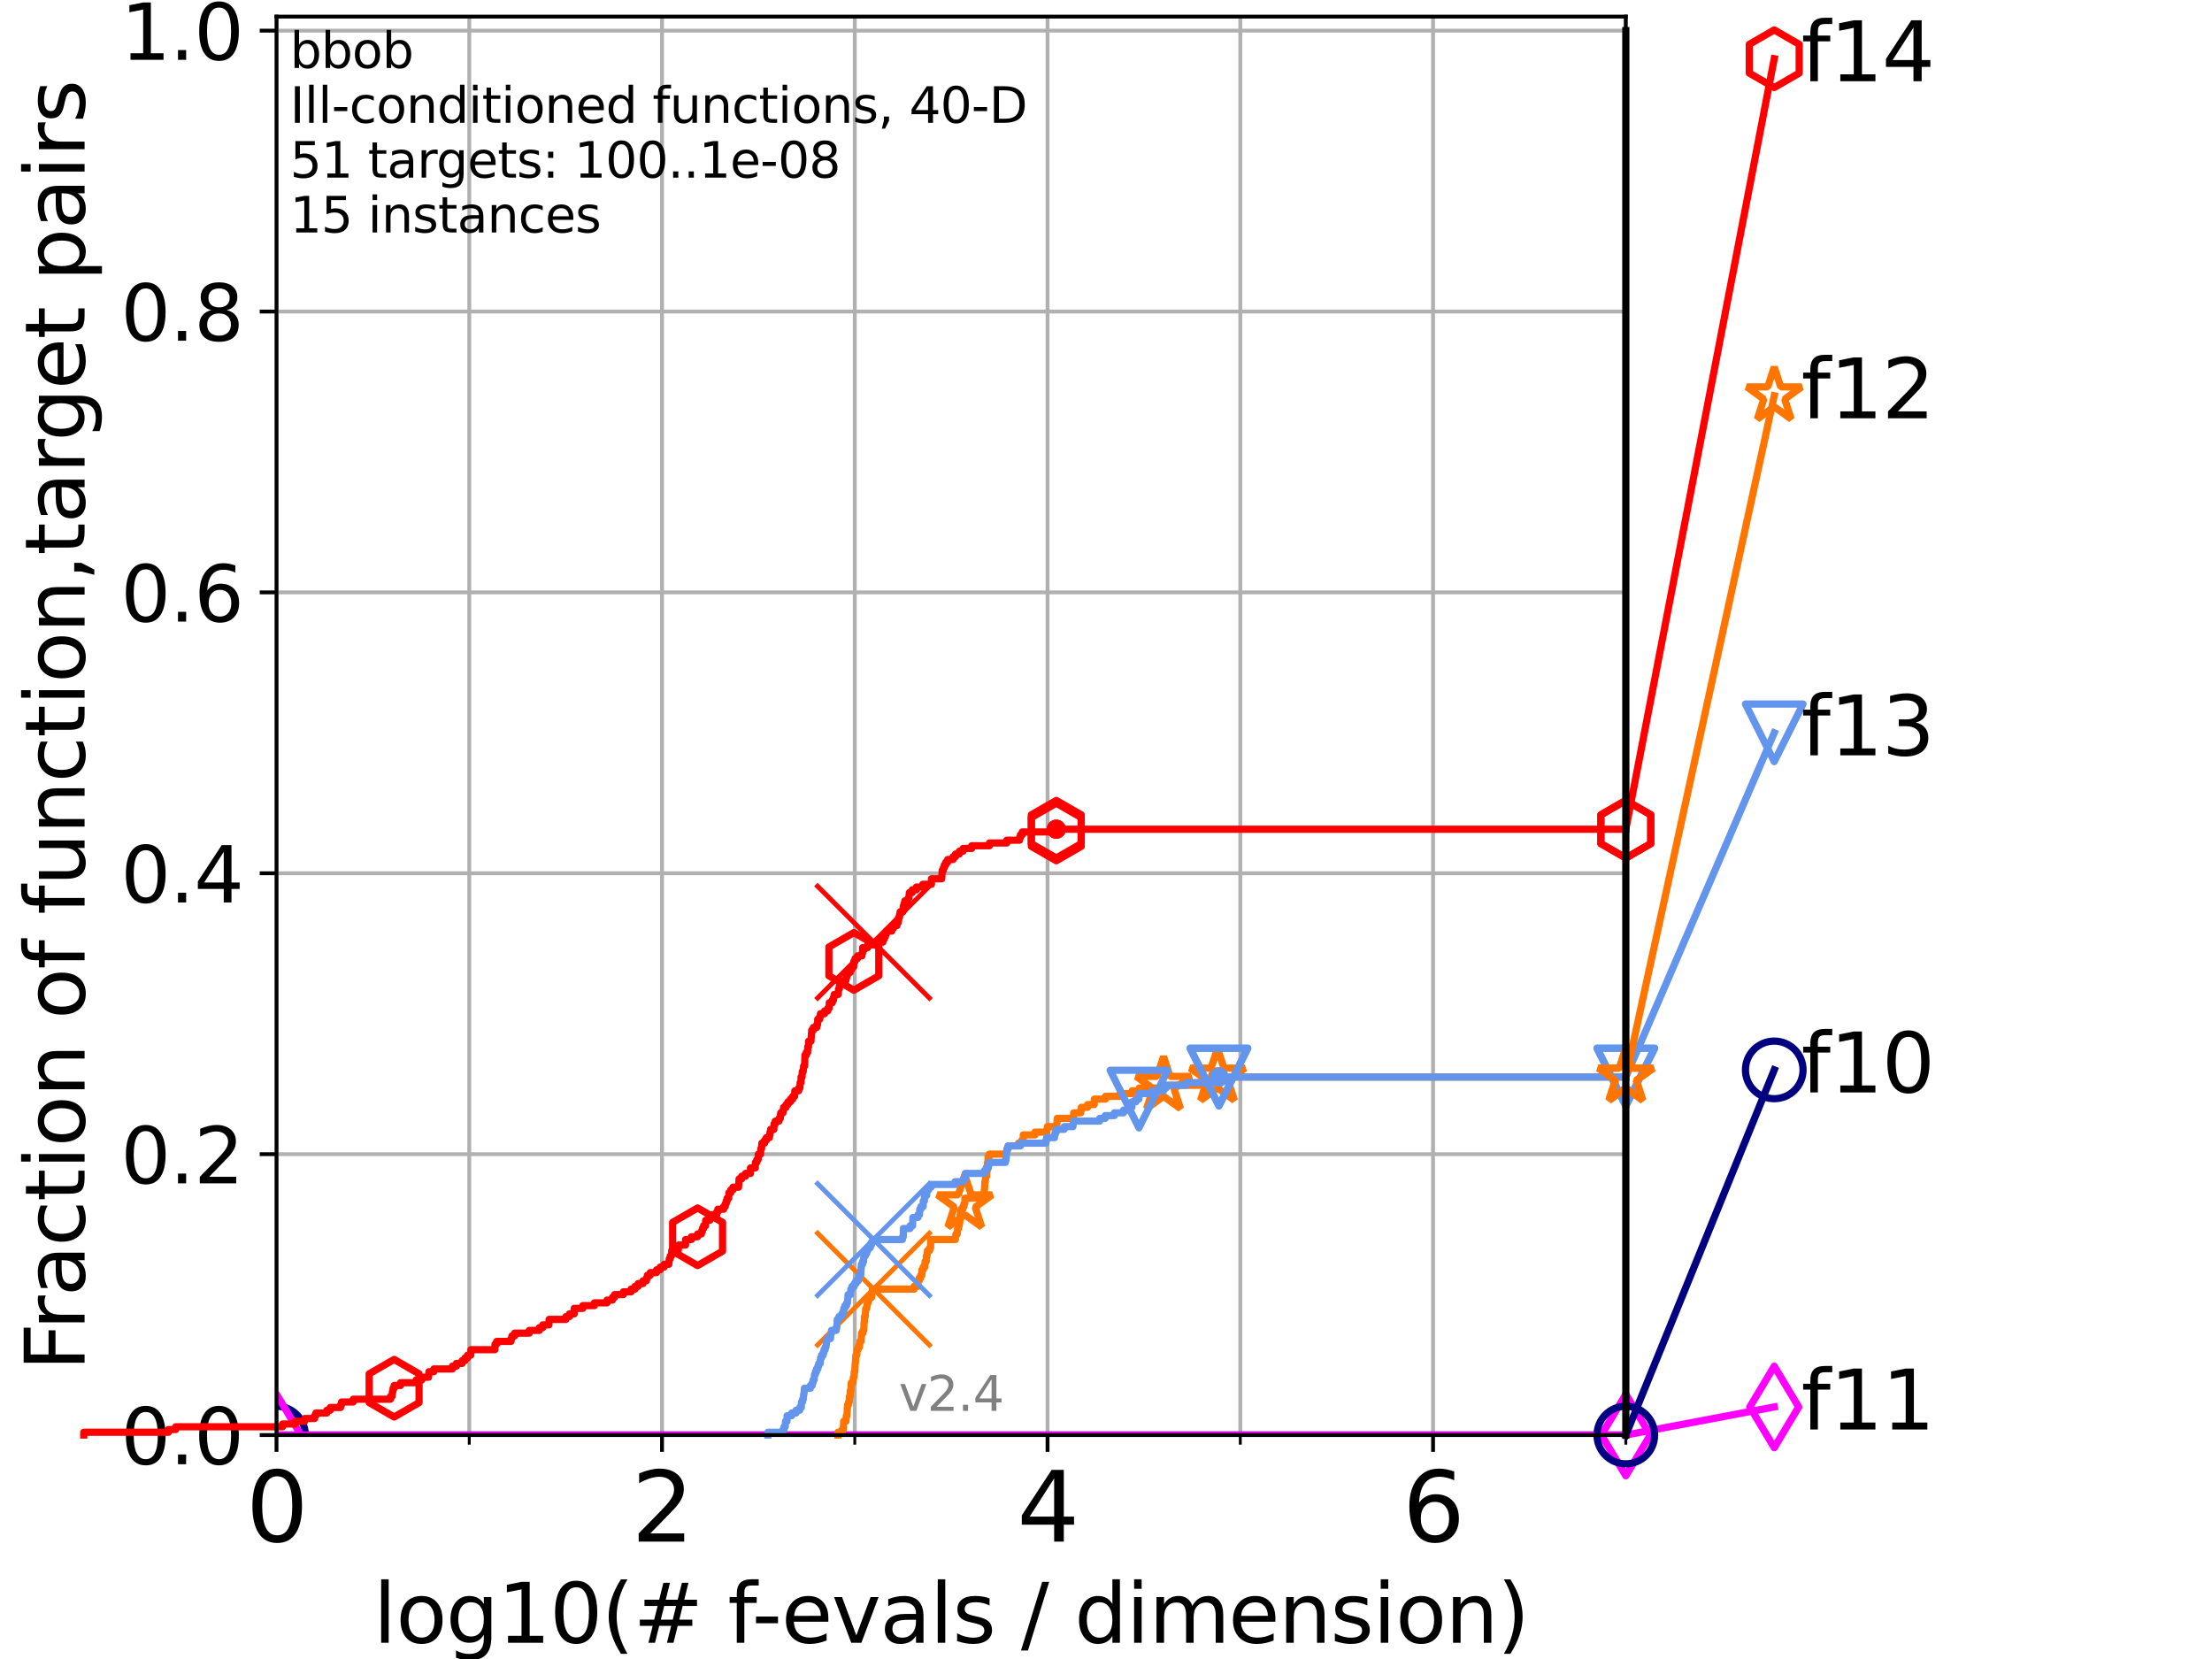 <?xml version="1.0" encoding="utf-8" standalone="no"?>
<!DOCTYPE svg PUBLIC "-//W3C//DTD SVG 1.1//EN"
  "http://www.w3.org/Graphics/SVG/1.1/DTD/svg11.dtd">
<svg height="345.6pt" version="1.1" viewBox="0 0 460.8 345.6" width="460.8pt" xmlns="http://www.w3.org/2000/svg" xmlns:xlink="http://www.w3.org/1999/xlink">
 <defs>
  <style type="text/css">*{stroke-linecap:butt;stroke-linejoin:round;}</style>
 </defs>
 <g id="figure_1">
  <g id="patch_1">
   <path d="M 0 345.6 
L 460.8 345.6 
L 460.8 0 
L 0 0 
z
" style="fill:#ffffff;"/>
  </g>
  <g id="axes_1">
   <g id="patch_2">
    <path d="M 57.6 298.944 
L 338.688 298.944 
L 338.688 3.456 
L 57.6 3.456 
z
" style="fill:#ffffff;"/>
   </g>
   <g id="matplotlib.axis_1">
    <g id="xtick_1">
     <g id="line2d_1">
      <path clip-path="url(#p4b347a4f23)" d="M 57.6 298.944 
L 57.6 3.456 
" style="fill:none;stroke:#b0b0b0;stroke-linecap:square;stroke-width:0.8;"/>
     </g>
     <g id="line2d_2">
      <defs>
       <path d="M 0 0 
L 0 3.5 
" id="m49463760d0" style="stroke:#000000;stroke-width:0.8;"/>
      </defs>
      <g>
       <use style="stroke:#000000;stroke-width:0.8;" x="57.6" xlink:href="#m49463760d0" y="298.944"/>
      </g>
     </g>
     <g id="text_1">
      <!-- 0 -->
      <g transform="translate(51.237 321.141)scale(0.2 -0.2)">
       <defs>
        <path d="M 2034 4250 
Q 1547 4250 1301 3770 
Q 1056 3291 1056 2328 
Q 1056 1369 1301 889 
Q 1547 409 2034 409 
Q 2525 409 2770 889 
Q 3016 1369 3016 2328 
Q 3016 3291 2770 3770 
Q 2525 4250 2034 4250 
z
M 2034 4750 
Q 2819 4750 3233 4129 
Q 3647 3509 3647 2328 
Q 3647 1150 3233 529 
Q 2819 -91 2034 -91 
Q 1250 -91 836 529 
Q 422 1150 422 2328 
Q 422 3509 836 4129 
Q 1250 4750 2034 4750 
z
" id="DejaVuSans-30" transform="scale(0.016)"/>
       </defs>
       <use xlink:href="#DejaVuSans-30"/>
      </g>
     </g>
    </g>
    <g id="xtick_2">
     <g id="line2d_3">
      <path clip-path="url(#p4b347a4f23)" d="M 137.911 298.944 
L 137.911 3.456 
" style="fill:none;stroke:#b0b0b0;stroke-linecap:square;stroke-width:0.8;"/>
     </g>
     <g id="line2d_4">
      <g>
       <use style="stroke:#000000;stroke-width:0.8;" x="137.911" xlink:href="#m49463760d0" y="298.944"/>
      </g>
     </g>
     <g id="text_2">
      <!-- 2 -->
      <g transform="translate(131.548 321.141)scale(0.2 -0.2)">
       <defs>
        <path d="M 1228 531 
L 3431 531 
L 3431 0 
L 469 0 
L 469 531 
Q 828 903 1448 1529 
Q 2069 2156 2228 2338 
Q 2531 2678 2651 2914 
Q 2772 3150 2772 3378 
Q 2772 3750 2511 3984 
Q 2250 4219 1831 4219 
Q 1534 4219 1204 4116 
Q 875 4013 500 3803 
L 500 4441 
Q 881 4594 1212 4672 
Q 1544 4750 1819 4750 
Q 2544 4750 2975 4387 
Q 3406 4025 3406 3419 
Q 3406 3131 3298 2873 
Q 3191 2616 2906 2266 
Q 2828 2175 2409 1742 
Q 1991 1309 1228 531 
z
" id="DejaVuSans-32" transform="scale(0.016)"/>
       </defs>
       <use xlink:href="#DejaVuSans-32"/>
      </g>
     </g>
    </g>
    <g id="xtick_3">
     <g id="line2d_5">
      <path clip-path="url(#p4b347a4f23)" d="M 218.222 298.944 
L 218.222 3.456 
" style="fill:none;stroke:#b0b0b0;stroke-linecap:square;stroke-width:0.8;"/>
     </g>
     <g id="line2d_6">
      <g>
       <use style="stroke:#000000;stroke-width:0.8;" x="218.222" xlink:href="#m49463760d0" y="298.944"/>
      </g>
     </g>
     <g id="text_3">
      <!-- 4 -->
      <g transform="translate(211.859 321.141)scale(0.2 -0.2)">
       <defs>
        <path d="M 2419 4116 
L 825 1625 
L 2419 1625 
L 2419 4116 
z
M 2253 4666 
L 3047 4666 
L 3047 1625 
L 3713 1625 
L 3713 1100 
L 3047 1100 
L 3047 0 
L 2419 0 
L 2419 1100 
L 313 1100 
L 313 1709 
L 2253 4666 
z
" id="DejaVuSans-34" transform="scale(0.016)"/>
       </defs>
       <use xlink:href="#DejaVuSans-34"/>
      </g>
     </g>
    </g>
    <g id="xtick_4">
     <g id="line2d_7">
      <path clip-path="url(#p4b347a4f23)" d="M 298.533 298.944 
L 298.533 3.456 
" style="fill:none;stroke:#b0b0b0;stroke-linecap:square;stroke-width:0.8;"/>
     </g>
     <g id="line2d_8">
      <g>
       <use style="stroke:#000000;stroke-width:0.8;" x="298.533" xlink:href="#m49463760d0" y="298.944"/>
      </g>
     </g>
     <g id="text_4">
      <!-- 6 -->
      <g transform="translate(292.17 321.141)scale(0.2 -0.2)">
       <defs>
        <path d="M 2113 2584 
Q 1688 2584 1439 2293 
Q 1191 2003 1191 1497 
Q 1191 994 1439 701 
Q 1688 409 2113 409 
Q 2538 409 2786 701 
Q 3034 994 3034 1497 
Q 3034 2003 2786 2293 
Q 2538 2584 2113 2584 
z
M 3366 4563 
L 3366 3988 
Q 3128 4100 2886 4159 
Q 2644 4219 2406 4219 
Q 1781 4219 1451 3797 
Q 1122 3375 1075 2522 
Q 1259 2794 1537 2939 
Q 1816 3084 2150 3084 
Q 2853 3084 3261 2657 
Q 3669 2231 3669 1497 
Q 3669 778 3244 343 
Q 2819 -91 2113 -91 
Q 1303 -91 875 529 
Q 447 1150 447 2328 
Q 447 3434 972 4092 
Q 1497 4750 2381 4750 
Q 2619 4750 2861 4703 
Q 3103 4656 3366 4563 
z
" id="DejaVuSans-36" transform="scale(0.016)"/>
       </defs>
       <use xlink:href="#DejaVuSans-36"/>
      </g>
     </g>
    </g>
    <g id="xtick_5">
     <g id="line2d_9">
      <path clip-path="url(#p4b347a4f23)" d="M 97.755 298.944 
L 97.755 3.456 
" style="fill:none;stroke:#b0b0b0;stroke-linecap:square;stroke-width:0.8;"/>
     </g>
     <g id="line2d_10">
      <defs>
       <path d="M 0 0 
L 0 2 
" id="m8238c677a0" style="stroke:#000000;stroke-width:0.6;"/>
      </defs>
      <g>
       <use style="stroke:#000000;stroke-width:0.6;" x="97.755" xlink:href="#m8238c677a0" y="298.944"/>
      </g>
     </g>
    </g>
    <g id="xtick_6">
     <g id="line2d_11">
      <path clip-path="url(#p4b347a4f23)" d="M 178.066 298.944 
L 178.066 3.456 
" style="fill:none;stroke:#b0b0b0;stroke-linecap:square;stroke-width:0.8;"/>
     </g>
     <g id="line2d_12">
      <g>
       <use style="stroke:#000000;stroke-width:0.6;" x="178.066" xlink:href="#m8238c677a0" y="298.944"/>
      </g>
     </g>
    </g>
    <g id="xtick_7">
     <g id="line2d_13">
      <path clip-path="url(#p4b347a4f23)" d="M 258.377 298.944 
L 258.377 3.456 
" style="fill:none;stroke:#b0b0b0;stroke-linecap:square;stroke-width:0.8;"/>
     </g>
     <g id="line2d_14">
      <g>
       <use style="stroke:#000000;stroke-width:0.6;" x="258.377" xlink:href="#m8238c677a0" y="298.944"/>
      </g>
     </g>
    </g>
    <g id="xtick_8">
     <g id="line2d_15">
      <path clip-path="url(#p4b347a4f23)" d="M 338.688 298.944 
L 338.688 3.456 
" style="fill:none;stroke:#b0b0b0;stroke-linecap:square;stroke-width:0.8;"/>
     </g>
     <g id="line2d_16">
      <g>
       <use style="stroke:#000000;stroke-width:0.6;" x="338.688" xlink:href="#m8238c677a0" y="298.944"/>
      </g>
     </g>
    </g>
    <g id="text_5">
     <!-- log10(# f-evals / dimension) -->
     <g transform="translate(77.764 342.218)scale(0.17 -0.17)">
      <defs>
       <path d="M 603 4863 
L 1178 4863 
L 1178 0 
L 603 0 
L 603 4863 
z
" id="DejaVuSans-6c" transform="scale(0.016)"/>
       <path d="M 1959 3097 
Q 1497 3097 1228 2736 
Q 959 2375 959 1747 
Q 959 1119 1226 758 
Q 1494 397 1959 397 
Q 2419 397 2687 759 
Q 2956 1122 2956 1747 
Q 2956 2369 2687 2733 
Q 2419 3097 1959 3097 
z
M 1959 3584 
Q 2709 3584 3137 3096 
Q 3566 2609 3566 1747 
Q 3566 888 3137 398 
Q 2709 -91 1959 -91 
Q 1206 -91 779 398 
Q 353 888 353 1747 
Q 353 2609 779 3096 
Q 1206 3584 1959 3584 
z
" id="DejaVuSans-6f" transform="scale(0.016)"/>
       <path d="M 2906 1791 
Q 2906 2416 2648 2759 
Q 2391 3103 1925 3103 
Q 1463 3103 1205 2759 
Q 947 2416 947 1791 
Q 947 1169 1205 825 
Q 1463 481 1925 481 
Q 2391 481 2648 825 
Q 2906 1169 2906 1791 
z
M 3481 434 
Q 3481 -459 3084 -895 
Q 2688 -1331 1869 -1331 
Q 1566 -1331 1297 -1286 
Q 1028 -1241 775 -1147 
L 775 -588 
Q 1028 -725 1275 -790 
Q 1522 -856 1778 -856 
Q 2344 -856 2625 -561 
Q 2906 -266 2906 331 
L 2906 616 
Q 2728 306 2450 153 
Q 2172 0 1784 0 
Q 1141 0 747 490 
Q 353 981 353 1791 
Q 353 2603 747 3093 
Q 1141 3584 1784 3584 
Q 2172 3584 2450 3431 
Q 2728 3278 2906 2969 
L 2906 3500 
L 3481 3500 
L 3481 434 
z
" id="DejaVuSans-67" transform="scale(0.016)"/>
       <path d="M 794 531 
L 1825 531 
L 1825 4091 
L 703 3866 
L 703 4441 
L 1819 4666 
L 2450 4666 
L 2450 531 
L 3481 531 
L 3481 0 
L 794 0 
L 794 531 
z
" id="DejaVuSans-31" transform="scale(0.016)"/>
       <path d="M 1984 4856 
Q 1566 4138 1362 3434 
Q 1159 2731 1159 2009 
Q 1159 1288 1364 580 
Q 1569 -128 1984 -844 
L 1484 -844 
Q 1016 -109 783 600 
Q 550 1309 550 2009 
Q 550 2706 781 3412 
Q 1013 4119 1484 4856 
L 1984 4856 
z
" id="DejaVuSans-28" transform="scale(0.016)"/>
       <path d="M 3272 2816 
L 2363 2816 
L 2100 1772 
L 3016 1772 
L 3272 2816 
z
M 2803 4594 
L 2478 3297 
L 3391 3297 
L 3719 4594 
L 4219 4594 
L 3897 3297 
L 4872 3297 
L 4872 2816 
L 3775 2816 
L 3519 1772 
L 4513 1772 
L 4513 1294 
L 3397 1294 
L 3072 0 
L 2572 0 
L 2894 1294 
L 1978 1294 
L 1656 0 
L 1153 0 
L 1478 1294 
L 494 1294 
L 494 1772 
L 1594 1772 
L 1856 2816 
L 850 2816 
L 850 3297 
L 1978 3297 
L 2297 4594 
L 2803 4594 
z
" id="DejaVuSans-23" transform="scale(0.016)"/>
       <path id="DejaVuSans-20" transform="scale(0.016)"/>
       <path d="M 2375 4863 
L 2375 4384 
L 1825 4384 
Q 1516 4384 1395 4259 
Q 1275 4134 1275 3809 
L 1275 3500 
L 2222 3500 
L 2222 3053 
L 1275 3053 
L 1275 0 
L 697 0 
L 697 3053 
L 147 3053 
L 147 3500 
L 697 3500 
L 697 3744 
Q 697 4328 969 4595 
Q 1241 4863 1831 4863 
L 2375 4863 
z
" id="DejaVuSans-66" transform="scale(0.016)"/>
       <path d="M 313 2009 
L 1997 2009 
L 1997 1497 
L 313 1497 
L 313 2009 
z
" id="DejaVuSans-2d" transform="scale(0.016)"/>
       <path d="M 3597 1894 
L 3597 1613 
L 953 1613 
Q 991 1019 1311 708 
Q 1631 397 2203 397 
Q 2534 397 2845 478 
Q 3156 559 3463 722 
L 3463 178 
Q 3153 47 2828 -22 
Q 2503 -91 2169 -91 
Q 1331 -91 842 396 
Q 353 884 353 1716 
Q 353 2575 817 3079 
Q 1281 3584 2069 3584 
Q 2775 3584 3186 3129 
Q 3597 2675 3597 1894 
z
M 3022 2063 
Q 3016 2534 2758 2815 
Q 2500 3097 2075 3097 
Q 1594 3097 1305 2825 
Q 1016 2553 972 2059 
L 3022 2063 
z
" id="DejaVuSans-65" transform="scale(0.016)"/>
       <path d="M 191 3500 
L 800 3500 
L 1894 563 
L 2988 3500 
L 3597 3500 
L 2284 0 
L 1503 0 
L 191 3500 
z
" id="DejaVuSans-76" transform="scale(0.016)"/>
       <path d="M 2194 1759 
Q 1497 1759 1228 1600 
Q 959 1441 959 1056 
Q 959 750 1161 570 
Q 1363 391 1709 391 
Q 2188 391 2477 730 
Q 2766 1069 2766 1631 
L 2766 1759 
L 2194 1759 
z
M 3341 1997 
L 3341 0 
L 2766 0 
L 2766 531 
Q 2569 213 2275 61 
Q 1981 -91 1556 -91 
Q 1019 -91 701 211 
Q 384 513 384 1019 
Q 384 1609 779 1909 
Q 1175 2209 1959 2209 
L 2766 2209 
L 2766 2266 
Q 2766 2663 2505 2880 
Q 2244 3097 1772 3097 
Q 1472 3097 1187 3025 
Q 903 2953 641 2809 
L 641 3341 
Q 956 3463 1253 3523 
Q 1550 3584 1831 3584 
Q 2591 3584 2966 3190 
Q 3341 2797 3341 1997 
z
" id="DejaVuSans-61" transform="scale(0.016)"/>
       <path d="M 2834 3397 
L 2834 2853 
Q 2591 2978 2328 3040 
Q 2066 3103 1784 3103 
Q 1356 3103 1142 2972 
Q 928 2841 928 2578 
Q 928 2378 1081 2264 
Q 1234 2150 1697 2047 
L 1894 2003 
Q 2506 1872 2764 1633 
Q 3022 1394 3022 966 
Q 3022 478 2636 193 
Q 2250 -91 1575 -91 
Q 1294 -91 989 -36 
Q 684 19 347 128 
L 347 722 
Q 666 556 975 473 
Q 1284 391 1588 391 
Q 1994 391 2212 530 
Q 2431 669 2431 922 
Q 2431 1156 2273 1281 
Q 2116 1406 1581 1522 
L 1381 1569 
Q 847 1681 609 1914 
Q 372 2147 372 2553 
Q 372 3047 722 3315 
Q 1072 3584 1716 3584 
Q 2034 3584 2315 3537 
Q 2597 3491 2834 3397 
z
" id="DejaVuSans-73" transform="scale(0.016)"/>
       <path d="M 1625 4666 
L 2156 4666 
L 531 -594 
L 0 -594 
L 1625 4666 
z
" id="DejaVuSans-2f" transform="scale(0.016)"/>
       <path d="M 2906 2969 
L 2906 4863 
L 3481 4863 
L 3481 0 
L 2906 0 
L 2906 525 
Q 2725 213 2448 61 
Q 2172 -91 1784 -91 
Q 1150 -91 751 415 
Q 353 922 353 1747 
Q 353 2572 751 3078 
Q 1150 3584 1784 3584 
Q 2172 3584 2448 3432 
Q 2725 3281 2906 2969 
z
M 947 1747 
Q 947 1113 1208 752 
Q 1469 391 1925 391 
Q 2381 391 2643 752 
Q 2906 1113 2906 1747 
Q 2906 2381 2643 2742 
Q 2381 3103 1925 3103 
Q 1469 3103 1208 2742 
Q 947 2381 947 1747 
z
" id="DejaVuSans-64" transform="scale(0.016)"/>
       <path d="M 603 3500 
L 1178 3500 
L 1178 0 
L 603 0 
L 603 3500 
z
M 603 4863 
L 1178 4863 
L 1178 4134 
L 603 4134 
L 603 4863 
z
" id="DejaVuSans-69" transform="scale(0.016)"/>
       <path d="M 3328 2828 
Q 3544 3216 3844 3400 
Q 4144 3584 4550 3584 
Q 5097 3584 5394 3201 
Q 5691 2819 5691 2113 
L 5691 0 
L 5113 0 
L 5113 2094 
Q 5113 2597 4934 2840 
Q 4756 3084 4391 3084 
Q 3944 3084 3684 2787 
Q 3425 2491 3425 1978 
L 3425 0 
L 2847 0 
L 2847 2094 
Q 2847 2600 2669 2842 
Q 2491 3084 2119 3084 
Q 1678 3084 1418 2786 
Q 1159 2488 1159 1978 
L 1159 0 
L 581 0 
L 581 3500 
L 1159 3500 
L 1159 2956 
Q 1356 3278 1631 3431 
Q 1906 3584 2284 3584 
Q 2666 3584 2933 3390 
Q 3200 3197 3328 2828 
z
" id="DejaVuSans-6d" transform="scale(0.016)"/>
       <path d="M 3513 2113 
L 3513 0 
L 2938 0 
L 2938 2094 
Q 2938 2591 2744 2837 
Q 2550 3084 2163 3084 
Q 1697 3084 1428 2787 
Q 1159 2491 1159 1978 
L 1159 0 
L 581 0 
L 581 3500 
L 1159 3500 
L 1159 2956 
Q 1366 3272 1645 3428 
Q 1925 3584 2291 3584 
Q 2894 3584 3203 3211 
Q 3513 2838 3513 2113 
z
" id="DejaVuSans-6e" transform="scale(0.016)"/>
       <path d="M 513 4856 
L 1013 4856 
Q 1481 4119 1714 3412 
Q 1947 2706 1947 2009 
Q 1947 1309 1714 600 
Q 1481 -109 1013 -844 
L 513 -844 
Q 928 -128 1133 580 
Q 1338 1288 1338 2009 
Q 1338 2731 1133 3434 
Q 928 4138 513 4856 
z
" id="DejaVuSans-29" transform="scale(0.016)"/>
      </defs>
      <use xlink:href="#DejaVuSans-6c"/>
      <use x="27.783" xlink:href="#DejaVuSans-6f"/>
      <use x="88.965" xlink:href="#DejaVuSans-67"/>
      <use x="152.441" xlink:href="#DejaVuSans-31"/>
      <use x="216.064" xlink:href="#DejaVuSans-30"/>
      <use x="279.688" xlink:href="#DejaVuSans-28"/>
      <use x="318.701" xlink:href="#DejaVuSans-23"/>
      <use x="402.49" xlink:href="#DejaVuSans-20"/>
      <use x="434.277" xlink:href="#DejaVuSans-66"/>
      <use x="463.982" xlink:href="#DejaVuSans-2d"/>
      <use x="500.066" xlink:href="#DejaVuSans-65"/>
      <use x="561.59" xlink:href="#DejaVuSans-76"/>
      <use x="620.77" xlink:href="#DejaVuSans-61"/>
      <use x="682.049" xlink:href="#DejaVuSans-6c"/>
      <use x="709.832" xlink:href="#DejaVuSans-73"/>
      <use x="761.932" xlink:href="#DejaVuSans-20"/>
      <use x="793.719" xlink:href="#DejaVuSans-2f"/>
      <use x="827.41" xlink:href="#DejaVuSans-20"/>
      <use x="859.197" xlink:href="#DejaVuSans-64"/>
      <use x="922.674" xlink:href="#DejaVuSans-69"/>
      <use x="950.457" xlink:href="#DejaVuSans-6d"/>
      <use x="1047.869" xlink:href="#DejaVuSans-65"/>
      <use x="1109.393" xlink:href="#DejaVuSans-6e"/>
      <use x="1172.771" xlink:href="#DejaVuSans-73"/>
      <use x="1224.871" xlink:href="#DejaVuSans-69"/>
      <use x="1252.654" xlink:href="#DejaVuSans-6f"/>
      <use x="1313.836" xlink:href="#DejaVuSans-6e"/>
      <use x="1377.215" xlink:href="#DejaVuSans-29"/>
     </g>
    </g>
   </g>
   <g id="matplotlib.axis_2">
    <g id="ytick_1">
     <g id="line2d_17">
      <path clip-path="url(#p4b347a4f23)" d="M 57.6 298.944 
L 338.688 298.944 
" style="fill:none;stroke:#b0b0b0;stroke-linecap:square;stroke-width:0.8;"/>
     </g>
     <g id="line2d_18">
      <defs>
       <path d="M 0 0 
L -3.5 0 
" id="m09692f1dc9" style="stroke:#000000;stroke-width:0.8;"/>
      </defs>
      <g>
       <use style="stroke:#000000;stroke-width:0.8;" x="57.6" xlink:href="#m09692f1dc9" y="298.944"/>
      </g>
     </g>
     <g id="text_6">
      <!-- 0.0 -->
      <g transform="translate(25.155 305.023)scale(0.16 -0.16)">
       <defs>
        <path d="M 684 794 
L 1344 794 
L 1344 0 
L 684 0 
L 684 794 
z
" id="DejaVuSans-2e" transform="scale(0.016)"/>
       </defs>
       <use xlink:href="#DejaVuSans-30"/>
       <use x="63.623" xlink:href="#DejaVuSans-2e"/>
       <use x="95.41" xlink:href="#DejaVuSans-30"/>
      </g>
     </g>
    </g>
    <g id="ytick_2">
     <g id="line2d_19">
      <path clip-path="url(#p4b347a4f23)" d="M 57.6 240.432 
L 338.688 240.432 
" style="fill:none;stroke:#b0b0b0;stroke-linecap:square;stroke-width:0.8;"/>
     </g>
     <g id="line2d_20">
      <g>
       <use style="stroke:#000000;stroke-width:0.8;" x="57.6" xlink:href="#m09692f1dc9" y="240.432"/>
      </g>
     </g>
     <g id="text_7">
      <!-- 0.2 -->
      <g transform="translate(25.155 246.51)scale(0.16 -0.16)">
       <use xlink:href="#DejaVuSans-30"/>
       <use x="63.623" xlink:href="#DejaVuSans-2e"/>
       <use x="95.41" xlink:href="#DejaVuSans-32"/>
      </g>
     </g>
    </g>
    <g id="ytick_3">
     <g id="line2d_21">
      <path clip-path="url(#p4b347a4f23)" d="M 57.6 181.919 
L 338.688 181.919 
" style="fill:none;stroke:#b0b0b0;stroke-linecap:square;stroke-width:0.8;"/>
     </g>
     <g id="line2d_22">
      <g>
       <use style="stroke:#000000;stroke-width:0.8;" x="57.6" xlink:href="#m09692f1dc9" y="181.919"/>
      </g>
     </g>
     <g id="text_8">
      <!-- 0.4 -->
      <g transform="translate(25.155 187.998)scale(0.16 -0.16)">
       <use xlink:href="#DejaVuSans-30"/>
       <use x="63.623" xlink:href="#DejaVuSans-2e"/>
       <use x="95.41" xlink:href="#DejaVuSans-34"/>
      </g>
     </g>
    </g>
    <g id="ytick_4">
     <g id="line2d_23">
      <path clip-path="url(#p4b347a4f23)" d="M 57.6 123.407 
L 338.688 123.407 
" style="fill:none;stroke:#b0b0b0;stroke-linecap:square;stroke-width:0.8;"/>
     </g>
     <g id="line2d_24">
      <g>
       <use style="stroke:#000000;stroke-width:0.8;" x="57.6" xlink:href="#m09692f1dc9" y="123.407"/>
      </g>
     </g>
     <g id="text_9">
      <!-- 0.6 -->
      <g transform="translate(25.155 129.485)scale(0.16 -0.16)">
       <use xlink:href="#DejaVuSans-30"/>
       <use x="63.623" xlink:href="#DejaVuSans-2e"/>
       <use x="95.41" xlink:href="#DejaVuSans-36"/>
      </g>
     </g>
    </g>
    <g id="ytick_5">
     <g id="line2d_25">
      <path clip-path="url(#p4b347a4f23)" d="M 57.6 64.894 
L 338.688 64.894 
" style="fill:none;stroke:#b0b0b0;stroke-linecap:square;stroke-width:0.8;"/>
     </g>
     <g id="line2d_26">
      <g>
       <use style="stroke:#000000;stroke-width:0.8;" x="57.6" xlink:href="#m09692f1dc9" y="64.894"/>
      </g>
     </g>
     <g id="text_10">
      <!-- 0.8 -->
      <g transform="translate(25.155 70.973)scale(0.16 -0.16)">
       <defs>
        <path d="M 2034 2216 
Q 1584 2216 1326 1975 
Q 1069 1734 1069 1313 
Q 1069 891 1326 650 
Q 1584 409 2034 409 
Q 2484 409 2743 651 
Q 3003 894 3003 1313 
Q 3003 1734 2745 1975 
Q 2488 2216 2034 2216 
z
M 1403 2484 
Q 997 2584 770 2862 
Q 544 3141 544 3541 
Q 544 4100 942 4425 
Q 1341 4750 2034 4750 
Q 2731 4750 3128 4425 
Q 3525 4100 3525 3541 
Q 3525 3141 3298 2862 
Q 3072 2584 2669 2484 
Q 3125 2378 3379 2068 
Q 3634 1759 3634 1313 
Q 3634 634 3220 271 
Q 2806 -91 2034 -91 
Q 1263 -91 848 271 
Q 434 634 434 1313 
Q 434 1759 690 2068 
Q 947 2378 1403 2484 
z
M 1172 3481 
Q 1172 3119 1398 2916 
Q 1625 2713 2034 2713 
Q 2441 2713 2670 2916 
Q 2900 3119 2900 3481 
Q 2900 3844 2670 4047 
Q 2441 4250 2034 4250 
Q 1625 4250 1398 4047 
Q 1172 3844 1172 3481 
z
" id="DejaVuSans-38" transform="scale(0.016)"/>
       </defs>
       <use xlink:href="#DejaVuSans-30"/>
       <use x="63.623" xlink:href="#DejaVuSans-2e"/>
       <use x="95.41" xlink:href="#DejaVuSans-38"/>
      </g>
     </g>
    </g>
    <g id="ytick_6">
     <g id="line2d_27">
      <path clip-path="url(#p4b347a4f23)" d="M 57.6 6.382 
L 338.688 6.382 
" style="fill:none;stroke:#b0b0b0;stroke-linecap:square;stroke-width:0.8;"/>
     </g>
     <g id="line2d_28">
      <g>
       <use style="stroke:#000000;stroke-width:0.8;" x="57.6" xlink:href="#m09692f1dc9" y="6.382"/>
      </g>
     </g>
     <g id="text_11">
      <!-- 1.0 -->
      <g transform="translate(25.155 12.46)scale(0.16 -0.16)">
       <use xlink:href="#DejaVuSans-31"/>
       <use x="63.623" xlink:href="#DejaVuSans-2e"/>
       <use x="95.41" xlink:href="#DejaVuSans-30"/>
      </g>
     </g>
    </g>
    <g id="text_12">
     <!-- Fraction of function,target pairs -->
     <g transform="translate(17.62 285.585)rotate(-90)scale(0.17 -0.17)">
      <defs>
       <path d="M 628 4666 
L 3309 4666 
L 3309 4134 
L 1259 4134 
L 1259 2759 
L 3109 2759 
L 3109 2228 
L 1259 2228 
L 1259 0 
L 628 0 
L 628 4666 
z
" id="DejaVuSans-46" transform="scale(0.016)"/>
       <path d="M 2631 2963 
Q 2534 3019 2420 3045 
Q 2306 3072 2169 3072 
Q 1681 3072 1420 2755 
Q 1159 2438 1159 1844 
L 1159 0 
L 581 0 
L 581 3500 
L 1159 3500 
L 1159 2956 
Q 1341 3275 1631 3429 
Q 1922 3584 2338 3584 
Q 2397 3584 2469 3576 
Q 2541 3569 2628 3553 
L 2631 2963 
z
" id="DejaVuSans-72" transform="scale(0.016)"/>
       <path d="M 3122 3366 
L 3122 2828 
Q 2878 2963 2633 3030 
Q 2388 3097 2138 3097 
Q 1578 3097 1268 2742 
Q 959 2388 959 1747 
Q 959 1106 1268 751 
Q 1578 397 2138 397 
Q 2388 397 2633 464 
Q 2878 531 3122 666 
L 3122 134 
Q 2881 22 2623 -34 
Q 2366 -91 2075 -91 
Q 1284 -91 818 406 
Q 353 903 353 1747 
Q 353 2603 823 3093 
Q 1294 3584 2113 3584 
Q 2378 3584 2631 3529 
Q 2884 3475 3122 3366 
z
" id="DejaVuSans-63" transform="scale(0.016)"/>
       <path d="M 1172 4494 
L 1172 3500 
L 2356 3500 
L 2356 3053 
L 1172 3053 
L 1172 1153 
Q 1172 725 1289 603 
Q 1406 481 1766 481 
L 2356 481 
L 2356 0 
L 1766 0 
Q 1100 0 847 248 
Q 594 497 594 1153 
L 594 3053 
L 172 3053 
L 172 3500 
L 594 3500 
L 594 4494 
L 1172 4494 
z
" id="DejaVuSans-74" transform="scale(0.016)"/>
       <path d="M 544 1381 
L 544 3500 
L 1119 3500 
L 1119 1403 
Q 1119 906 1312 657 
Q 1506 409 1894 409 
Q 2359 409 2629 706 
Q 2900 1003 2900 1516 
L 2900 3500 
L 3475 3500 
L 3475 0 
L 2900 0 
L 2900 538 
Q 2691 219 2414 64 
Q 2138 -91 1772 -91 
Q 1169 -91 856 284 
Q 544 659 544 1381 
z
M 1991 3584 
L 1991 3584 
z
" id="DejaVuSans-75" transform="scale(0.016)"/>
       <path d="M 750 794 
L 1409 794 
L 1409 256 
L 897 -744 
L 494 -744 
L 750 256 
L 750 794 
z
" id="DejaVuSans-2c" transform="scale(0.016)"/>
       <path d="M 1159 525 
L 1159 -1331 
L 581 -1331 
L 581 3500 
L 1159 3500 
L 1159 2969 
Q 1341 3281 1617 3432 
Q 1894 3584 2278 3584 
Q 2916 3584 3314 3078 
Q 3713 2572 3713 1747 
Q 3713 922 3314 415 
Q 2916 -91 2278 -91 
Q 1894 -91 1617 61 
Q 1341 213 1159 525 
z
M 3116 1747 
Q 3116 2381 2855 2742 
Q 2594 3103 2138 3103 
Q 1681 3103 1420 2742 
Q 1159 2381 1159 1747 
Q 1159 1113 1420 752 
Q 1681 391 2138 391 
Q 2594 391 2855 752 
Q 3116 1113 3116 1747 
z
" id="DejaVuSans-70" transform="scale(0.016)"/>
      </defs>
      <use xlink:href="#DejaVuSans-46"/>
      <use x="50.27" xlink:href="#DejaVuSans-72"/>
      <use x="91.383" xlink:href="#DejaVuSans-61"/>
      <use x="152.662" xlink:href="#DejaVuSans-63"/>
      <use x="207.643" xlink:href="#DejaVuSans-74"/>
      <use x="246.852" xlink:href="#DejaVuSans-69"/>
      <use x="274.635" xlink:href="#DejaVuSans-6f"/>
      <use x="335.816" xlink:href="#DejaVuSans-6e"/>
      <use x="399.195" xlink:href="#DejaVuSans-20"/>
      <use x="430.982" xlink:href="#DejaVuSans-6f"/>
      <use x="492.164" xlink:href="#DejaVuSans-66"/>
      <use x="527.369" xlink:href="#DejaVuSans-20"/>
      <use x="559.156" xlink:href="#DejaVuSans-66"/>
      <use x="594.361" xlink:href="#DejaVuSans-75"/>
      <use x="657.74" xlink:href="#DejaVuSans-6e"/>
      <use x="721.119" xlink:href="#DejaVuSans-63"/>
      <use x="776.1" xlink:href="#DejaVuSans-74"/>
      <use x="815.309" xlink:href="#DejaVuSans-69"/>
      <use x="843.092" xlink:href="#DejaVuSans-6f"/>
      <use x="904.273" xlink:href="#DejaVuSans-6e"/>
      <use x="967.652" xlink:href="#DejaVuSans-2c"/>
      <use x="999.439" xlink:href="#DejaVuSans-74"/>
      <use x="1038.648" xlink:href="#DejaVuSans-61"/>
      <use x="1099.928" xlink:href="#DejaVuSans-72"/>
      <use x="1139.291" xlink:href="#DejaVuSans-67"/>
      <use x="1202.768" xlink:href="#DejaVuSans-65"/>
      <use x="1264.291" xlink:href="#DejaVuSans-74"/>
      <use x="1303.5" xlink:href="#DejaVuSans-20"/>
      <use x="1335.287" xlink:href="#DejaVuSans-70"/>
      <use x="1398.764" xlink:href="#DejaVuSans-61"/>
      <use x="1460.043" xlink:href="#DejaVuSans-69"/>
      <use x="1487.826" xlink:href="#DejaVuSans-72"/>
      <use x="1528.939" xlink:href="#DejaVuSans-73"/>
     </g>
    </g>
   </g>
   <g id="line2d_29">
    <path clip-path="url(#p4b347a4f23)" d="M 57.6 298.944 
L 57.6 298.944 
L 57.6 298.944 
L 57.6 298.944 
L 338.688 298.944 
" style="fill:none;stroke:#000080;stroke-linecap:square;stroke-width:1.5;"/>
   </g>
   <g id="line2d_30">
    <defs>
     <path d="M 0 6 
C 1.591 6 3.117 5.368 4.243 4.243 
C 5.368 3.117 6 1.591 6 0 
C 6 -1.591 5.368 -3.117 4.243 -4.243 
C 3.117 -5.368 1.591 -6 0 -6 
C -1.591 -6 -3.117 -5.368 -4.243 -4.243 
C -5.368 -3.117 -6 -1.591 -6 0 
C -6 1.591 -5.368 3.117 -4.243 4.243 
C -3.117 5.368 -1.591 6 0 6 
z
" id="m8778f08fc9" style="stroke:#000080;stroke-width:1.5;"/>
    </defs>
    <g clip-path="url(#p4b347a4f23)">
     <use style="fill-opacity:0;stroke:#000080;stroke-width:1.5;" x="57.6" xlink:href="#m8778f08fc9" y="298.944"/>
    </g>
   </g>
   <g id="line2d_31">
    <path clip-path="url(#p4b347a4f23)" style="fill:none;stroke:#000080;stroke-linecap:square;stroke-width:1.5;"/>
    <g clip-path="url(#p4b347a4f23)">
     <use style="fill-opacity:0;stroke:#000080;stroke-width:1.5;" x="-1" xlink:href="#m8778f08fc9" y="591.506"/>
     <use style="fill-opacity:0;stroke:#000080;stroke-width:1.5;" x="338.688" xlink:href="#m8778f08fc9" y="591.506"/>
    </g>
   </g>
   <g id="line2d_32">
    <path clip-path="url(#p4b347a4f23)" d="M 57.6 298.944 
L 57.6 298.944 
L 57.6 298.944 
L 57.6 298.944 
L 338.688 298.944 
" style="fill:none;stroke:#ff00ff;stroke-linecap:square;stroke-width:1.5;"/>
   </g>
   <g id="line2d_33">
    <defs>
     <path d="M 0 8.485 
L 5.091 0 
L 0 -8.485 
L -5.091 0 
z
" id="m26f9623af7" style="stroke:#ff00ff;stroke-linejoin:miter;stroke-width:1.5;"/>
    </defs>
    <g clip-path="url(#p4b347a4f23)">
     <use style="fill-opacity:0;stroke:#ff00ff;stroke-linejoin:miter;stroke-width:1.5;" x="57.6" xlink:href="#m26f9623af7" y="298.944"/>
    </g>
   </g>
   <g id="line2d_34">
    <path clip-path="url(#p4b347a4f23)" style="fill:none;stroke:#ff00ff;stroke-linecap:square;stroke-width:1.5;"/>
    <g clip-path="url(#p4b347a4f23)">
     <use style="fill-opacity:0;stroke:#ff00ff;stroke-linejoin:miter;stroke-width:1.5;" x="-1" xlink:href="#m26f9623af7" y="591.506"/>
     <use style="fill-opacity:0;stroke:#ff00ff;stroke-linejoin:miter;stroke-width:1.5;" x="338.688" xlink:href="#m26f9623af7" y="591.506"/>
    </g>
   </g>
   <g id="line2d_35">
    <defs>
     <path d="M 0 1.5 
C 0.398 1.5 0.779 1.342 1.061 1.061 
C 1.342 0.779 1.5 0.398 1.5 0 
C 1.5 -0.398 1.342 -0.779 1.061 -1.061 
C 0.779 -1.342 0.398 -1.5 0 -1.5 
C -0.398 -1.5 -0.779 -1.342 -1.061 -1.061 
C -1.342 -0.779 -1.5 -0.398 -1.5 0 
C -1.5 0.398 -1.342 0.779 -1.061 1.061 
C -0.779 1.342 -0.398 1.5 0 1.5 
z
" id="md780f4384b" style="stroke:#ff7500;"/>
    </defs>
    <g>
     <use style="fill:#ff7500;stroke:#ff7500;" x="253.628" xlink:href="#md780f4384b" y="224.369"/>
     <use style="fill:#ff7500;stroke:#ff7500;" x="253.628" xlink:href="#md780f4384b" y="224.369"/>
    </g>
   </g>
   <g id="line2d_36">
    <path d="M 174.545 298.944 
L 174.545 298.37 
L 175.426 298.37 
L 175.426 297.797 
L 175.679 297.797 
L 175.747 296.076 
L 176.24 296.076 
L 176.295 294.928 
L 176.445 294.928 
L 176.507 293.207 
L 176.561 293.207 
L 176.561 292.634 
L 176.763 292.634 
L 176.763 292.06 
L 176.923 292.06 
L 176.942 290.913 
L 177.111 290.913 
L 177.111 289.766 
L 177.252 289.766 
L 177.342 288.045 
L 177.686 288.045 
L 177.78 286.897 
L 177.912 286.897 
L 177.944 285.75 
L 178.068 285.75 
L 178.151 284.029 
L 178.187 284.029 
L 178.298 282.308 
L 178.492 282.308 
L 178.541 281.161 
L 178.758 281.161 
L 178.758 280.587 
L 179.057 280.587 
L 179.134 279.44 
L 179.376 279.44 
L 179.48 277.719 
L 179.745 277.719 
L 179.745 277.145 
L 179.945 277.145 
L 180.004 275.424 
L 180.067 275.424 
L 180.073 274.277 
L 180.244 274.277 
L 180.345 272.556 
L 180.57 272.556 
L 180.673 271.409 
L 180.85 271.409 
L 180.85 270.835 
L 181.036 270.835 
L 181.036 270.261 
L 181.595 270.261 
L 181.644 269.114 
L 181.721 269.114 
L 181.721 268.54 
L 190.43 268.54 
L 190.43 267.967 
L 191.206 267.967 
L 191.206 266.82 
L 191.486 266.82 
L 191.486 266.246 
L 191.79 266.246 
L 191.79 265.672 
L 192.04 265.672 
L 192.049 264.525 
L 192.312 264.525 
L 192.312 263.951 
L 192.656 263.951 
L 192.699 262.804 
L 192.959 262.804 
L 192.975 261.657 
L 193.126 261.657 
L 193.21 260.509 
L 193.66 260.509 
L 193.66 259.936 
L 193.865 259.936 
L 193.889 258.215 
L 199.02 258.215 
L 199.13 257.067 
L 199.411 257.067 
L 199.482 255.92 
L 199.696 255.92 
L 199.696 255.346 
L 199.811 255.346 
L 199.811 254.773 
L 199.931 254.773 
L 200.019 253.052 
L 200.114 253.052 
L 200.202 251.905 
L 200.584 251.905 
L 200.584 251.331 
L 200.815 251.331 
L 200.815 250.757 
L 200.981 250.757 
L 201.013 249.61 
L 204.935 249.61 
L 205.042 247.889 
L 205.089 247.889 
L 205.164 246.168 
L 205.25 246.168 
L 205.33 245.021 
L 205.531 245.021 
L 205.599 243.873 
L 205.66 243.873 
L 205.721 242.152 
L 205.821 242.152 
L 205.821 241.005 
L 206.075 241.005 
L 206.075 240.432 
L 209.648 240.432 
L 209.648 239.858 
L 209.776 239.858 
L 209.776 239.284 
L 210.021 239.284 
L 210.021 238.711 
L 212.168 238.711 
L 212.168 238.137 
L 212.85 238.137 
L 212.85 237.563 
L 213.137 237.563 
L 213.166 236.416 
L 215.589 236.416 
L 215.589 235.842 
L 218.066 235.842 
L 218.066 235.269 
L 218.192 235.269 
L 218.192 234.695 
L 220.138 234.695 
L 220.231 232.974 
L 223.632 232.974 
L 223.662 231.827 
L 225.138 231.827 
L 225.138 231.253 
L 225.259 231.253 
L 225.259 230.679 
L 226.567 230.679 
L 226.567 230.106 
L 227.952 230.106 
L 227.964 228.958 
L 230.295 228.958 
L 230.295 228.385 
L 233.285 228.385 
L 233.285 227.811 
L 235.845 227.811 
L 235.845 227.238 
L 237.329 227.238 
L 237.329 226.664 
L 242.385 226.664 
L 242.385 226.09 
L 249.82 226.09 
L 249.82 225.517 
L 253.06 225.517 
L 253.06 224.943 
L 253.628 224.943 
L 253.628 224.369 
L 338.688 224.369 
L 338.688 224.369 
" style="fill:none;stroke:#ff7500;stroke-linecap:square;stroke-width:1.5;"/>
   </g>
   <g id="line2d_37">
    <defs>
     <path d="M 0 -6 
L -1.347 -1.854 
L -5.706 -1.854 
L -2.18 0.708 
L -3.527 4.854 
L -0 2.292 
L 3.527 4.854 
L 2.18 0.708 
L 5.706 -1.854 
L 1.347 -1.854 
z
" id="m1a11368038" style="stroke:#ff7500;stroke-linejoin:bevel;stroke-width:1.5;"/>
    </defs>
    <g>
     <use style="fill-opacity:0;stroke:#ff7500;stroke-linejoin:bevel;stroke-width:1.5;" x="200.981" xlink:href="#m1a11368038" y="250.757"/>
     <use style="fill-opacity:0;stroke:#ff7500;stroke-linejoin:bevel;stroke-width:1.5;" x="242.385" xlink:href="#m1a11368038" y="226.09"/>
     <use style="fill-opacity:0;stroke:#ff7500;stroke-linejoin:bevel;stroke-width:1.5;" x="253.628" xlink:href="#m1a11368038" y="224.369"/>
     <use style="fill-opacity:0;stroke:#ff7500;stroke-linejoin:bevel;stroke-width:1.5;" x="338.688" xlink:href="#m1a11368038" y="224.369"/>
    </g>
   </g>
   <g id="line2d_38">
    <path style="fill:none;stroke:#ff7500;stroke-linecap:square;stroke-width:1.5;"/>
    <g/>
   </g>
   <g id="line2d_39">
    <path clip-path="url(#p4b347a4f23)" d="M 181.958 268.54 
" style="fill:none;stroke:#ff7500;stroke-linecap:square;stroke-width:1.5;"/>
    <defs>
     <path d="M -12 12 
L 12 -12 
M -12 -12 
L 12 12 
" id="m1edfcc60e9" style="stroke:#ff7500;"/>
    </defs>
    <g clip-path="url(#p4b347a4f23)">
     <use style="fill:#ff7500;stroke:#ff7500;" x="181.958" xlink:href="#m1edfcc60e9" y="268.54"/>
    </g>
   </g>
   <g id="line2d_40">
    <defs>
     <path d="M 0 1.5 
C 0.398 1.5 0.779 1.342 1.061 1.061 
C 1.342 0.779 1.5 0.398 1.5 0 
C 1.5 -0.398 1.342 -0.779 1.061 -1.061 
C 0.779 -1.342 0.398 -1.5 0 -1.5 
C -0.398 -1.5 -0.779 -1.342 -1.061 -1.061 
C -1.342 -0.779 -1.5 -0.398 -1.5 0 
C -1.5 0.398 -1.342 0.779 -1.061 1.061 
C -0.779 1.342 -0.398 1.5 0 1.5 
z
" id="m1b9bc7823e" style="stroke:#6495ed;"/>
    </defs>
    <g>
     <use style="fill:#6495ed;stroke:#6495ed;" x="253.93" xlink:href="#m1b9bc7823e" y="224.369"/>
     <use style="fill:#6495ed;stroke:#6495ed;" x="253.93" xlink:href="#m1b9bc7823e" y="224.369"/>
    </g>
   </g>
   <g id="line2d_41">
    <path d="M 159.964 298.944 
L 159.964 298.37 
L 163.106 298.37 
L 163.106 297.797 
L 163.329 297.797 
L 163.329 297.223 
L 163.581 297.223 
L 163.633 296.076 
L 163.951 296.076 
L 163.963 294.928 
L 164.919 294.928 
L 164.919 294.355 
L 165.832 294.355 
L 165.832 293.781 
L 166.583 293.781 
L 166.583 293.207 
L 166.927 293.207 
L 166.95 292.06 
L 167.182 292.06 
L 167.182 291.487 
L 167.342 291.487 
L 167.431 290.339 
L 167.497 290.339 
L 167.571 289.192 
L 168.822 289.192 
L 168.822 288.618 
L 169.206 288.618 
L 169.206 288.045 
L 169.374 288.045 
L 169.374 287.471 
L 169.604 287.471 
L 169.684 286.324 
L 169.861 286.324 
L 169.861 285.75 
L 170.087 285.75 
L 170.087 285.176 
L 170.374 285.176 
L 170.374 284.603 
L 170.552 284.603 
L 170.552 284.029 
L 170.869 284.029 
L 170.925 282.882 
L 171.134 282.882 
L 171.134 282.308 
L 171.481 282.308 
L 171.481 281.734 
L 171.651 281.734 
L 171.651 281.161 
L 171.902 281.161 
L 171.902 280.587 
L 172.092 280.587 
L 172.177 279.44 
L 172.268 279.44 
L 172.268 278.866 
L 173.002 278.866 
L 173.095 277.719 
L 173.217 277.719 
L 173.217 277.145 
L 174.186 277.145 
L 174.186 276.572 
L 174.328 276.572 
L 174.422 274.851 
L 174.766 274.851 
L 174.766 274.277 
L 175.338 274.277 
L 175.338 273.703 
L 175.657 273.703 
L 175.657 273.13 
L 175.775 273.13 
L 175.775 272.556 
L 176.014 272.556 
L 176.014 271.982 
L 176.372 271.982 
L 176.372 271.409 
L 176.54 271.409 
L 176.633 270.261 
L 176.658 270.261 
L 176.658 269.688 
L 177.168 269.688 
L 177.242 268.54 
L 177.491 268.54 
L 177.491 267.967 
L 177.961 267.967 
L 177.961 267.393 
L 178.313 267.393 
L 178.313 266.82 
L 178.813 266.82 
L 178.893 265.672 
L 179.299 265.672 
L 179.398 263.951 
L 179.439 263.951 
L 179.439 263.378 
L 179.686 263.378 
L 179.686 262.804 
L 179.9 262.804 
L 179.939 261.657 
L 180.25 261.657 
L 180.25 261.083 
L 180.572 261.083 
L 180.572 260.509 
L 180.779 260.509 
L 180.779 259.936 
L 181.284 259.936 
L 181.284 259.362 
L 181.537 259.362 
L 181.537 258.788 
L 181.821 258.788 
L 181.821 258.215 
L 188.001 258.215 
L 188.001 257.641 
L 188.178 257.641 
L 188.182 255.92 
L 189.583 255.92 
L 189.583 255.346 
L 190.111 255.346 
L 190.171 253.626 
L 191.227 253.626 
L 191.227 253.052 
L 191.546 253.052 
L 191.596 251.905 
L 191.847 251.905 
L 191.847 251.331 
L 192.318 251.331 
L 192.318 250.184 
L 192.58 250.184 
L 192.58 249.036 
L 193.047 249.036 
L 193.065 247.889 
L 193.445 247.889 
L 193.445 247.315 
L 193.977 247.315 
L 193.977 246.742 
L 198.947 246.742 
L 198.947 246.168 
L 200.667 246.168 
L 200.667 245.594 
L 201.071 245.594 
L 201.071 244.447 
L 205.069 244.447 
L 205.069 243.873 
L 205.416 243.873 
L 205.416 243.3 
L 205.9 243.3 
L 205.9 242.726 
L 206.029 242.726 
L 206.029 242.152 
L 209.454 242.152 
L 209.454 241.579 
L 209.594 241.579 
L 209.697 239.858 
L 209.787 239.858 
L 209.787 239.284 
L 209.998 239.284 
L 209.998 238.711 
L 212.596 238.711 
L 212.596 238.137 
L 217.867 238.137 
L 217.867 237.563 
L 218.017 237.563 
L 218.017 236.99 
L 219.688 236.99 
L 219.688 236.416 
L 219.811 236.416 
L 219.811 235.842 
L 220.037 235.842 
L 220.037 235.269 
L 221.695 235.269 
L 221.695 234.695 
L 223.518 234.695 
L 223.627 233.548 
L 229.075 233.548 
L 229.075 232.974 
L 230.236 232.974 
L 230.236 232.4 
L 232.133 232.4 
L 232.133 231.827 
L 234.06 231.827 
L 234.06 231.253 
L 234.974 231.253 
L 234.974 230.679 
L 235.789 230.679 
L 235.789 229.532 
L 236.633 229.532 
L 236.633 228.958 
L 237.263 228.958 
L 237.263 227.811 
L 240.027 227.811 
L 240.027 227.238 
L 242.393 227.238 
L 242.393 226.664 
L 242.93 226.664 
L 242.93 226.09 
L 247.101 226.09 
L 247.101 225.517 
L 252.463 225.517 
L 252.463 224.943 
L 253.93 224.943 
L 253.93 224.369 
L 338.688 224.369 
L 338.688 224.369 
" style="fill:none;stroke:#6495ed;stroke-linecap:square;stroke-width:1.5;"/>
   </g>
   <g id="line2d_42">
    <defs>
     <path d="M -0 6 
L 6 -6 
L -6 -6 
z
" id="m030903a0e5" style="stroke:#6495ed;stroke-linejoin:miter;stroke-width:1.5;"/>
    </defs>
    <g>
     <use style="fill-opacity:0;stroke:#6495ed;stroke-linejoin:miter;stroke-width:1.5;" x="237.263" xlink:href="#m030903a0e5" y="228.958"/>
     <use style="fill-opacity:0;stroke:#6495ed;stroke-linejoin:miter;stroke-width:1.5;" x="253.93" xlink:href="#m030903a0e5" y="224.369"/>
     <use style="fill-opacity:0;stroke:#6495ed;stroke-linejoin:miter;stroke-width:1.5;" x="253.93" xlink:href="#m030903a0e5" y="224.369"/>
     <use style="fill-opacity:0;stroke:#6495ed;stroke-linejoin:miter;stroke-width:1.5;" x="338.688" xlink:href="#m030903a0e5" y="224.369"/>
    </g>
   </g>
   <g id="line2d_43">
    <path style="fill:none;stroke:#6495ed;stroke-linecap:square;stroke-width:1.5;"/>
    <g/>
   </g>
   <g id="line2d_44">
    <path clip-path="url(#p4b347a4f23)" d="M 181.958 258.215 
" style="fill:none;stroke:#6495ed;stroke-linecap:square;stroke-width:1.5;"/>
    <defs>
     <path d="M -12 12 
L 12 -12 
M -12 -12 
L 12 12 
" id="m40c7adcc4d" style="stroke:#6495ed;"/>
    </defs>
    <g clip-path="url(#p4b347a4f23)">
     <use style="fill:#6495ed;stroke:#6495ed;" x="181.958" xlink:href="#m40c7adcc4d" y="258.215"/>
    </g>
   </g>
   <g id="line2d_45">
    <defs>
     <path d="M 0 1.5 
C 0.398 1.5 0.779 1.342 1.061 1.061 
C 1.342 0.779 1.5 0.398 1.5 0 
C 1.5 -0.398 1.342 -0.779 1.061 -1.061 
C 0.779 -1.342 0.398 -1.5 0 -1.5 
C -0.398 -1.5 -0.779 -1.342 -1.061 -1.061 
C -1.342 -0.779 -1.5 -0.398 -1.5 0 
C -1.5 0.398 -1.342 0.779 -1.061 1.061 
C -0.779 1.342 -0.398 1.5 0 1.5 
z
" id="mbe11df6b65" style="stroke:#ff0000;"/>
    </defs>
    <g>
     <use style="fill:#ff0000;stroke:#ff0000;" x="220.039" xlink:href="#mbe11df6b65" y="172.741"/>
     <use style="fill:#ff0000;stroke:#ff0000;" x="220.039" xlink:href="#mbe11df6b65" y="172.741"/>
    </g>
   </g>
   <g id="line2d_46">
    <path d="M 17.445 298.944 
L 17.445 298.37 
L 35.086 298.37 
L 35.086 297.797 
L 36.604 297.797 
L 36.604 297.223 
L 58.861 297.223 
L 58.861 296.649 
L 61.491 296.649 
L 61.491 296.076 
L 63.468 296.076 
L 63.468 295.502 
L 65.522 295.502 
L 65.522 294.928 
L 65.797 294.928 
L 65.797 294.355 
L 68.091 294.355 
L 68.091 293.781 
L 68.793 293.781 
L 68.793 293.207 
L 70.949 293.207 
L 70.949 292.634 
L 71.151 292.634 
L 71.151 292.06 
L 73.579 292.06 
L 73.579 291.487 
L 81.334 291.487 
L 81.334 290.913 
L 81.667 290.913 
L 81.776 289.766 
L 81.885 289.766 
L 81.885 289.192 
L 82.1 289.192 
L 82.1 288.618 
L 83.438 288.618 
L 83.438 288.045 
L 86.684 288.045 
L 86.684 287.471 
L 87.876 287.471 
L 87.876 286.897 
L 89.278 286.897 
L 89.348 285.75 
L 90.377 285.75 
L 90.377 285.176 
L 94.241 285.176 
L 94.241 284.603 
L 95.074 284.603 
L 95.074 284.029 
L 96.254 284.029 
L 96.254 283.455 
L 96.861 283.455 
L 96.861 282.882 
L 97.403 282.882 
L 97.403 282.308 
L 98.058 282.308 
L 98.101 281.161 
L 103.086 281.161 
L 103.118 280.013 
L 103.467 280.013 
L 103.467 279.44 
L 106.436 279.44 
L 106.436 278.866 
L 106.646 278.866 
L 106.646 278.293 
L 107.213 278.293 
L 107.213 277.719 
L 110.253 277.719 
L 110.253 277.145 
L 112.356 277.145 
L 112.356 276.572 
L 113.059 276.572 
L 113.059 275.998 
L 114.352 275.998 
L 114.385 274.851 
L 117.889 274.851 
L 117.889 274.277 
L 118.616 274.277 
L 118.616 273.703 
L 119.615 273.703 
L 119.615 272.556 
L 121.411 272.556 
L 121.411 271.982 
L 123.82 271.982 
L 123.82 271.409 
L 126.448 271.409 
L 126.448 270.835 
L 127.58 270.835 
L 127.58 270.261 
L 128.024 270.261 
L 128.024 269.688 
L 129.853 269.688 
L 129.853 269.114 
L 131.465 269.114 
L 131.465 268.54 
L 132.291 268.54 
L 132.291 267.967 
L 132.935 267.967 
L 132.935 267.393 
L 133.948 267.393 
L 133.948 266.82 
L 134.661 266.82 
L 134.661 266.246 
L 134.855 266.246 
L 134.855 265.672 
L 135.457 265.672 
L 135.457 265.099 
L 136.776 265.099 
L 136.776 264.525 
L 137.532 264.525 
L 137.532 263.951 
L 138.354 263.951 
L 138.354 263.378 
L 139.326 263.378 
L 139.414 262.23 
L 139.613 262.23 
L 139.613 261.657 
L 139.876 261.657 
L 139.934 260.509 
L 141.289 260.509 
L 141.397 259.362 
L 142.812 259.362 
L 142.815 258.215 
L 144.029 258.215 
L 144.029 257.641 
L 145.319 257.641 
L 145.319 257.067 
L 146.107 257.067 
L 146.107 256.494 
L 146.321 256.494 
L 146.321 255.92 
L 146.565 255.92 
L 146.565 255.346 
L 146.963 255.346 
L 147.013 254.199 
L 147.883 254.199 
L 147.883 253.626 
L 148.2 253.626 
L 148.2 253.052 
L 149.303 253.052 
L 149.303 252.478 
L 149.53 252.478 
L 149.53 251.905 
L 150.746 251.905 
L 150.746 251.331 
L 151.093 251.331 
L 151.093 250.757 
L 151.276 250.757 
L 151.276 250.184 
L 151.472 250.184 
L 151.472 249.61 
L 151.805 249.61 
L 151.842 248.463 
L 152.236 248.463 
L 152.236 247.889 
L 152.675 247.889 
L 152.675 247.315 
L 153.854 247.315 
L 153.956 245.594 
L 154.5 245.594 
L 154.5 245.021 
L 155.302 245.021 
L 155.302 244.447 
L 156.338 244.447 
L 156.343 243.3 
L 157.341 243.3 
L 157.358 242.152 
L 157.652 242.152 
L 157.652 241.579 
L 157.929 241.579 
L 157.979 240.432 
L 158.438 240.432 
L 158.495 239.284 
L 158.645 239.284 
L 158.703 238.137 
L 159.274 238.137 
L 159.274 237.563 
L 159.638 237.563 
L 159.638 236.99 
L 160.282 236.99 
L 160.282 236.416 
L 160.405 236.416 
L 160.405 235.842 
L 160.526 235.842 
L 160.526 235.269 
L 161.218 235.269 
L 161.243 234.121 
L 161.499 234.121 
L 161.499 233.548 
L 162.288 233.548 
L 162.288 232.974 
L 162.548 232.974 
L 162.634 231.827 
L 163.108 231.827 
L 163.108 231.253 
L 163.242 231.253 
L 163.242 230.679 
L 163.75 230.679 
L 163.75 230.106 
L 164.139 230.106 
L 164.139 229.532 
L 164.663 229.532 
L 164.663 228.958 
L 165.136 228.958 
L 165.136 228.385 
L 165.537 228.385 
L 165.575 227.238 
L 166.372 227.238 
L 166.372 226.664 
L 166.63 226.664 
L 166.682 225.517 
L 166.866 225.517 
L 166.871 224.369 
L 167.09 224.369 
L 167.127 223.222 
L 167.316 223.222 
L 167.409 222.075 
L 167.62 222.075 
L 167.682 219.78 
L 167.966 219.78 
L 167.966 219.206 
L 168.246 219.206 
L 168.258 218.059 
L 168.432 218.059 
L 168.439 216.912 
L 168.942 216.912 
L 169.04 215.191 
L 169.089 215.191 
L 169.089 214.617 
L 169.433 214.617 
L 169.433 214.044 
L 170.141 214.044 
L 170.141 213.47 
L 170.31 213.47 
L 170.343 212.323 
L 170.775 212.323 
L 170.775 211.749 
L 170.906 211.749 
L 170.906 211.175 
L 171.768 211.175 
L 171.768 210.602 
L 172.437 210.602 
L 172.437 210.028 
L 172.728 210.028 
L 172.751 208.881 
L 173.383 208.881 
L 173.383 208.307 
L 173.643 208.307 
L 173.643 207.733 
L 173.775 207.733 
L 173.775 207.16 
L 174.618 207.16 
L 174.679 206.012 
L 174.85 206.012 
L 174.85 205.439 
L 174.977 205.439 
L 174.977 204.865 
L 175.607 204.865 
L 175.607 204.291 
L 176.21 204.291 
L 176.21 203.718 
L 176.359 203.718 
L 176.359 203.144 
L 176.559 203.144 
L 176.559 202.571 
L 177.107 202.571 
L 177.107 201.997 
L 177.405 201.997 
L 177.405 201.423 
L 177.827 201.423 
L 177.87 200.276 
L 178.12 200.276 
L 178.12 199.702 
L 178.63 199.702 
L 178.63 199.129 
L 179.561 199.129 
L 179.561 198.555 
L 179.676 198.555 
L 179.699 197.408 
L 180.758 197.408 
L 180.758 196.834 
L 181.933 196.834 
L 181.933 196.26 
L 183.925 196.26 
L 183.925 195.687 
L 184.163 195.687 
L 184.163 195.113 
L 184.452 195.113 
L 184.452 194.539 
L 184.651 194.539 
L 184.651 193.966 
L 185.762 193.966 
L 185.762 193.392 
L 186.106 193.392 
L 186.106 192.818 
L 186.849 192.818 
L 186.849 192.245 
L 187.087 192.245 
L 187.087 191.671 
L 187.217 191.671 
L 187.217 191.097 
L 187.383 191.097 
L 187.383 190.524 
L 187.509 190.524 
L 187.509 189.95 
L 188.084 189.95 
L 188.162 188.803 
L 188.33 188.803 
L 188.33 188.229 
L 188.504 188.229 
L 188.504 187.656 
L 189.177 187.656 
L 189.177 187.082 
L 189.336 187.082 
L 189.435 185.935 
L 190.034 185.935 
L 190.034 185.361 
L 190.902 185.361 
L 190.902 184.787 
L 192.232 184.787 
L 192.232 184.214 
L 194.034 184.214 
L 194.034 183.066 
L 196.174 183.066 
L 196.278 181.345 
L 196.52 181.345 
L 196.52 180.772 
L 196.711 180.772 
L 196.711 180.198 
L 197.013 180.198 
L 197.013 179.624 
L 197.416 179.624 
L 197.416 179.051 
L 198.542 179.051 
L 198.542 178.477 
L 199.054 178.477 
L 199.054 177.903 
L 199.846 177.903 
L 199.846 177.33 
L 200.612 177.33 
L 200.612 176.756 
L 202.415 176.756 
L 202.415 176.183 
L 206.128 176.183 
L 206.128 175.609 
L 209.724 175.609 
L 209.724 175.035 
L 212.388 175.035 
L 212.388 174.462 
L 212.581 174.462 
L 212.581 173.888 
L 212.954 173.888 
L 212.954 173.314 
L 220.039 173.314 
L 220.039 172.741 
L 338.688 172.741 
L 338.688 172.741 
" style="fill:none;stroke:#ff0000;stroke-linecap:square;stroke-width:1.5;"/>
   </g>
   <g id="line2d_47">
    <defs>
     <path d="M 0 -6 
L -5.196 -3 
L -5.196 3 
L -0 6 
L 5.196 3 
L 5.196 -3 
z
" id="m9daf489ec3" style="stroke:#ff0000;stroke-linejoin:miter;stroke-width:1.5;"/>
    </defs>
    <g>
     <use style="fill-opacity:0;stroke:#ff0000;stroke-linejoin:miter;stroke-width:1.5;" x="82.1" xlink:href="#m9daf489ec3" y="289.192"/>
     <use style="fill-opacity:0;stroke:#ff0000;stroke-linejoin:miter;stroke-width:1.5;" x="145.319" xlink:href="#m9daf489ec3" y="257.641"/>
     <use style="fill-opacity:0;stroke:#ff0000;stroke-linejoin:miter;stroke-width:1.5;" x="177.87" xlink:href="#m9daf489ec3" y="200.276"/>
     <use style="fill-opacity:0;stroke:#ff0000;stroke-linejoin:miter;stroke-width:1.5;" x="220.039" xlink:href="#m9daf489ec3" y="173.314"/>
     <use style="fill-opacity:0;stroke:#ff0000;stroke-linejoin:miter;stroke-width:1.5;" x="220.039" xlink:href="#m9daf489ec3" y="172.741"/>
     <use style="fill-opacity:0;stroke:#ff0000;stroke-linejoin:miter;stroke-width:1.5;" x="338.688" xlink:href="#m9daf489ec3" y="172.741"/>
    </g>
   </g>
   <g id="line2d_48">
    <path style="fill:none;stroke:#ff0000;stroke-linecap:square;stroke-width:1.5;"/>
    <g/>
   </g>
   <g id="line2d_49">
    <path clip-path="url(#p4b347a4f23)" d="M 181.958 196.26 
" style="fill:none;stroke:#ff0000;stroke-linecap:square;stroke-width:1.5;"/>
    <defs>
     <path d="M -12 12 
L 12 -12 
M -12 -12 
L 12 12 
" id="m5bed310c19" style="stroke:#ff0000;"/>
    </defs>
    <g clip-path="url(#p4b347a4f23)">
     <use style="fill:#ff0000;stroke:#ff0000;" x="181.958" xlink:href="#m5bed310c19" y="196.26"/>
    </g>
   </g>
   <g id="line2d_50">
    <path d="M 338.688 298.944 
L 369.608 293.093 
" style="fill:none;stroke:#ff00ff;stroke-linecap:square;stroke-width:1.5;"/>
    <g>
     <use style="fill-opacity:0;stroke:#ff00ff;stroke-linejoin:miter;stroke-width:1.5;" x="338.688" xlink:href="#m26f9623af7" y="298.944"/>
     <use style="fill-opacity:0;stroke:#ff00ff;stroke-linejoin:miter;stroke-width:1.5;" x="369.608" xlink:href="#m26f9623af7" y="293.093"/>
    </g>
   </g>
   <g id="line2d_51">
    <path d="M 338.688 298.944 
L 369.608 222.878 
" style="fill:none;stroke:#000080;stroke-linecap:square;stroke-width:1.5;"/>
    <g>
     <use style="fill-opacity:0;stroke:#000080;stroke-width:1.5;" x="338.688" xlink:href="#m8778f08fc9" y="298.944"/>
     <use style="fill-opacity:0;stroke:#000080;stroke-width:1.5;" x="369.608" xlink:href="#m8778f08fc9" y="222.878"/>
    </g>
   </g>
   <g id="line2d_52">
    <path d="M 338.688 224.369 
L 369.608 152.663 
" style="fill:none;stroke:#6495ed;stroke-linecap:square;stroke-width:1.5;"/>
    <g>
     <use style="fill-opacity:0;stroke:#6495ed;stroke-linejoin:miter;stroke-width:1.5;" x="338.688" xlink:href="#m030903a0e5" y="224.369"/>
     <use style="fill-opacity:0;stroke:#6495ed;stroke-linejoin:miter;stroke-width:1.5;" x="369.608" xlink:href="#m030903a0e5" y="152.663"/>
    </g>
   </g>
   <g id="line2d_53">
    <path d="M 338.688 224.369 
L 369.608 82.448 
" style="fill:none;stroke:#ff7500;stroke-linecap:square;stroke-width:1.5;"/>
    <g>
     <use style="fill-opacity:0;stroke:#ff7500;stroke-linejoin:bevel;stroke-width:1.5;" x="338.688" xlink:href="#m1a11368038" y="224.369"/>
     <use style="fill-opacity:0;stroke:#ff7500;stroke-linejoin:bevel;stroke-width:1.5;" x="369.608" xlink:href="#m1a11368038" y="82.448"/>
    </g>
   </g>
   <g id="line2d_54">
    <path d="M 338.688 172.741 
L 369.608 12.233 
" style="fill:none;stroke:#ff0000;stroke-linecap:square;stroke-width:1.5;"/>
    <g>
     <use style="fill-opacity:0;stroke:#ff0000;stroke-linejoin:miter;stroke-width:1.5;" x="338.688" xlink:href="#m9daf489ec3" y="172.741"/>
     <use style="fill-opacity:0;stroke:#ff0000;stroke-linejoin:miter;stroke-width:1.5;" x="369.608" xlink:href="#m9daf489ec3" y="12.233"/>
    </g>
   </g>
   <g id="line2d_55">
    <path d="M 338.688 298.944 
L 338.688 6.382 
" style="fill:none;stroke:#000000;stroke-linecap:square;stroke-width:1.5;"/>
   </g>
   <g id="patch_3">
    <path d="M 57.6 298.944 
L 57.6 3.456 
" style="fill:none;stroke:#000000;stroke-linecap:square;stroke-linejoin:miter;stroke-width:0.8;"/>
   </g>
   <g id="patch_4">
    <path d="M 338.688 298.944 
L 338.688 3.456 
" style="fill:none;stroke:#000000;stroke-linecap:square;stroke-linejoin:miter;stroke-width:0.8;"/>
   </g>
   <g id="patch_5">
    <path d="M 57.6 298.944 
L 338.688 298.944 
" style="fill:none;stroke:#000000;stroke-linecap:square;stroke-linejoin:miter;stroke-width:0.8;"/>
   </g>
   <g id="patch_6">
    <path d="M 57.6 3.456 
L 338.688 3.456 
" style="fill:none;stroke:#000000;stroke-linecap:square;stroke-linejoin:miter;stroke-width:0.8;"/>
   </g>
   <g id="text_13">
    <!-- f11 -->
    <g transform="translate(375.229 297.784)scale(0.17 -0.17)">
     <use xlink:href="#DejaVuSans-66"/>
     <use x="35.205" xlink:href="#DejaVuSans-31"/>
     <use x="98.828" xlink:href="#DejaVuSans-31"/>
    </g>
   </g>
   <g id="text_14">
    <!-- f10 -->
    <g transform="translate(375.229 227.569)scale(0.17 -0.17)">
     <use xlink:href="#DejaVuSans-66"/>
     <use x="35.205" xlink:href="#DejaVuSans-31"/>
     <use x="98.828" xlink:href="#DejaVuSans-30"/>
    </g>
   </g>
   <g id="text_15">
    <!-- f13 -->
    <g transform="translate(375.229 157.354)scale(0.17 -0.17)">
     <defs>
      <path d="M 2597 2516 
Q 3050 2419 3304 2112 
Q 3559 1806 3559 1356 
Q 3559 666 3084 287 
Q 2609 -91 1734 -91 
Q 1441 -91 1130 -33 
Q 819 25 488 141 
L 488 750 
Q 750 597 1062 519 
Q 1375 441 1716 441 
Q 2309 441 2620 675 
Q 2931 909 2931 1356 
Q 2931 1769 2642 2001 
Q 2353 2234 1838 2234 
L 1294 2234 
L 1294 2753 
L 1863 2753 
Q 2328 2753 2575 2939 
Q 2822 3125 2822 3475 
Q 2822 3834 2567 4026 
Q 2313 4219 1838 4219 
Q 1578 4219 1281 4162 
Q 984 4106 628 3988 
L 628 4550 
Q 988 4650 1302 4700 
Q 1616 4750 1894 4750 
Q 2613 4750 3031 4423 
Q 3450 4097 3450 3541 
Q 3450 3153 3228 2886 
Q 3006 2619 2597 2516 
z
" id="DejaVuSans-33" transform="scale(0.016)"/>
     </defs>
     <use xlink:href="#DejaVuSans-66"/>
     <use x="35.205" xlink:href="#DejaVuSans-31"/>
     <use x="98.828" xlink:href="#DejaVuSans-33"/>
    </g>
   </g>
   <g id="text_16">
    <!-- f12 -->
    <g transform="translate(375.229 87.139)scale(0.17 -0.17)">
     <use xlink:href="#DejaVuSans-66"/>
     <use x="35.205" xlink:href="#DejaVuSans-31"/>
     <use x="98.828" xlink:href="#DejaVuSans-32"/>
    </g>
   </g>
   <g id="text_17">
    <!-- f14 -->
    <g transform="translate(375.229 16.924)scale(0.17 -0.17)">
     <use xlink:href="#DejaVuSans-66"/>
     <use x="35.205" xlink:href="#DejaVuSans-31"/>
     <use x="98.828" xlink:href="#DejaVuSans-34"/>
    </g>
   </g>
   <g id="text_18">
    <!-- bbob -->
    <g transform="translate(60.411 14.161)scale(0.102 -0.102)">
     <defs>
      <path d="M 3116 1747 
Q 3116 2381 2855 2742 
Q 2594 3103 2138 3103 
Q 1681 3103 1420 2742 
Q 1159 2381 1159 1747 
Q 1159 1113 1420 752 
Q 1681 391 2138 391 
Q 2594 391 2855 752 
Q 3116 1113 3116 1747 
z
M 1159 2969 
Q 1341 3281 1617 3432 
Q 1894 3584 2278 3584 
Q 2916 3584 3314 3078 
Q 3713 2572 3713 1747 
Q 3713 922 3314 415 
Q 2916 -91 2278 -91 
Q 1894 -91 1617 61 
Q 1341 213 1159 525 
L 1159 0 
L 581 0 
L 581 4863 
L 1159 4863 
L 1159 2969 
z
" id="DejaVuSans-62" transform="scale(0.016)"/>
     </defs>
     <use xlink:href="#DejaVuSans-62"/>
     <use x="63.477" xlink:href="#DejaVuSans-62"/>
     <use x="126.953" xlink:href="#DejaVuSans-6f"/>
     <use x="188.135" xlink:href="#DejaVuSans-62"/>
    </g>
    <!-- Ill-conditioned functions, 40-D -->
    <g transform="translate(60.411 25.583)scale(0.102 -0.102)">
     <defs>
      <path d="M 628 4666 
L 1259 4666 
L 1259 0 
L 628 0 
L 628 4666 
z
" id="DejaVuSans-49" transform="scale(0.016)"/>
      <path d="M 1259 4147 
L 1259 519 
L 2022 519 
Q 2988 519 3436 956 
Q 3884 1394 3884 2338 
Q 3884 3275 3436 3711 
Q 2988 4147 2022 4147 
L 1259 4147 
z
M 628 4666 
L 1925 4666 
Q 3281 4666 3915 4102 
Q 4550 3538 4550 2338 
Q 4550 1131 3912 565 
Q 3275 0 1925 0 
L 628 0 
L 628 4666 
z
" id="DejaVuSans-44" transform="scale(0.016)"/>
     </defs>
     <use xlink:href="#DejaVuSans-49"/>
     <use x="29.492" xlink:href="#DejaVuSans-6c"/>
     <use x="57.275" xlink:href="#DejaVuSans-6c"/>
     <use x="85.059" xlink:href="#DejaVuSans-2d"/>
     <use x="121.143" xlink:href="#DejaVuSans-63"/>
     <use x="176.123" xlink:href="#DejaVuSans-6f"/>
     <use x="237.305" xlink:href="#DejaVuSans-6e"/>
     <use x="300.684" xlink:href="#DejaVuSans-64"/>
     <use x="364.16" xlink:href="#DejaVuSans-69"/>
     <use x="391.943" xlink:href="#DejaVuSans-74"/>
     <use x="431.152" xlink:href="#DejaVuSans-69"/>
     <use x="458.936" xlink:href="#DejaVuSans-6f"/>
     <use x="520.117" xlink:href="#DejaVuSans-6e"/>
     <use x="583.496" xlink:href="#DejaVuSans-65"/>
     <use x="645.02" xlink:href="#DejaVuSans-64"/>
     <use x="708.496" xlink:href="#DejaVuSans-20"/>
     <use x="740.283" xlink:href="#DejaVuSans-66"/>
     <use x="775.488" xlink:href="#DejaVuSans-75"/>
     <use x="838.867" xlink:href="#DejaVuSans-6e"/>
     <use x="902.246" xlink:href="#DejaVuSans-63"/>
     <use x="957.227" xlink:href="#DejaVuSans-74"/>
     <use x="996.436" xlink:href="#DejaVuSans-69"/>
     <use x="1024.219" xlink:href="#DejaVuSans-6f"/>
     <use x="1085.4" xlink:href="#DejaVuSans-6e"/>
     <use x="1148.779" xlink:href="#DejaVuSans-73"/>
     <use x="1200.879" xlink:href="#DejaVuSans-2c"/>
     <use x="1232.666" xlink:href="#DejaVuSans-20"/>
     <use x="1264.453" xlink:href="#DejaVuSans-34"/>
     <use x="1328.076" xlink:href="#DejaVuSans-30"/>
     <use x="1391.699" xlink:href="#DejaVuSans-2d"/>
     <use x="1427.783" xlink:href="#DejaVuSans-44"/>
    </g>
    <!-- 51 targets: 100..1e-08 -->
    <g transform="translate(60.411 37.005)scale(0.102 -0.102)">
     <defs>
      <path d="M 691 4666 
L 3169 4666 
L 3169 4134 
L 1269 4134 
L 1269 2991 
Q 1406 3038 1543 3061 
Q 1681 3084 1819 3084 
Q 2600 3084 3056 2656 
Q 3513 2228 3513 1497 
Q 3513 744 3044 326 
Q 2575 -91 1722 -91 
Q 1428 -91 1123 -41 
Q 819 9 494 109 
L 494 744 
Q 775 591 1075 516 
Q 1375 441 1709 441 
Q 2250 441 2565 725 
Q 2881 1009 2881 1497 
Q 2881 1984 2565 2268 
Q 2250 2553 1709 2553 
Q 1456 2553 1204 2497 
Q 953 2441 691 2322 
L 691 4666 
z
" id="DejaVuSans-35" transform="scale(0.016)"/>
      <path d="M 750 794 
L 1409 794 
L 1409 0 
L 750 0 
L 750 794 
z
M 750 3309 
L 1409 3309 
L 1409 2516 
L 750 2516 
L 750 3309 
z
" id="DejaVuSans-3a" transform="scale(0.016)"/>
     </defs>
     <use xlink:href="#DejaVuSans-35"/>
     <use x="63.623" xlink:href="#DejaVuSans-31"/>
     <use x="127.246" xlink:href="#DejaVuSans-20"/>
     <use x="159.033" xlink:href="#DejaVuSans-74"/>
     <use x="198.242" xlink:href="#DejaVuSans-61"/>
     <use x="259.521" xlink:href="#DejaVuSans-72"/>
     <use x="298.885" xlink:href="#DejaVuSans-67"/>
     <use x="362.361" xlink:href="#DejaVuSans-65"/>
     <use x="423.885" xlink:href="#DejaVuSans-74"/>
     <use x="463.094" xlink:href="#DejaVuSans-73"/>
     <use x="515.193" xlink:href="#DejaVuSans-3a"/>
     <use x="548.885" xlink:href="#DejaVuSans-20"/>
     <use x="580.672" xlink:href="#DejaVuSans-31"/>
     <use x="644.295" xlink:href="#DejaVuSans-30"/>
     <use x="707.918" xlink:href="#DejaVuSans-30"/>
     <use x="771.541" xlink:href="#DejaVuSans-2e"/>
     <use x="803.328" xlink:href="#DejaVuSans-2e"/>
     <use x="835.115" xlink:href="#DejaVuSans-31"/>
     <use x="898.738" xlink:href="#DejaVuSans-65"/>
     <use x="960.262" xlink:href="#DejaVuSans-2d"/>
     <use x="996.346" xlink:href="#DejaVuSans-30"/>
     <use x="1059.969" xlink:href="#DejaVuSans-38"/>
    </g>
    <!-- 15 instances -->
    <g transform="translate(60.411 48.427)scale(0.102 -0.102)">
     <use xlink:href="#DejaVuSans-31"/>
     <use x="63.623" xlink:href="#DejaVuSans-35"/>
     <use x="127.246" xlink:href="#DejaVuSans-20"/>
     <use x="159.033" xlink:href="#DejaVuSans-69"/>
     <use x="186.816" xlink:href="#DejaVuSans-6e"/>
     <use x="250.195" xlink:href="#DejaVuSans-73"/>
     <use x="302.295" xlink:href="#DejaVuSans-74"/>
     <use x="341.504" xlink:href="#DejaVuSans-61"/>
     <use x="402.783" xlink:href="#DejaVuSans-6e"/>
     <use x="466.162" xlink:href="#DejaVuSans-63"/>
     <use x="521.143" xlink:href="#DejaVuSans-65"/>
     <use x="582.666" xlink:href="#DejaVuSans-73"/>
    </g>
   </g>
   <g id="text_19">
    <!-- v2.4 -->
    <g style="fill:#808080;" transform="translate(187.233 293.909)scale(0.1 -0.1)">
     <use xlink:href="#DejaVuSans-76"/>
     <use x="59.18" xlink:href="#DejaVuSans-32"/>
     <use x="122.803" xlink:href="#DejaVuSans-2e"/>
     <use x="154.59" xlink:href="#DejaVuSans-34"/>
    </g>
   </g>
  </g>
 </g>
 <defs>
  <clipPath id="p4b347a4f23">
   <rect height="295.488" width="281.088" x="57.6" y="3.456"/>
  </clipPath>
 </defs>
</svg>
